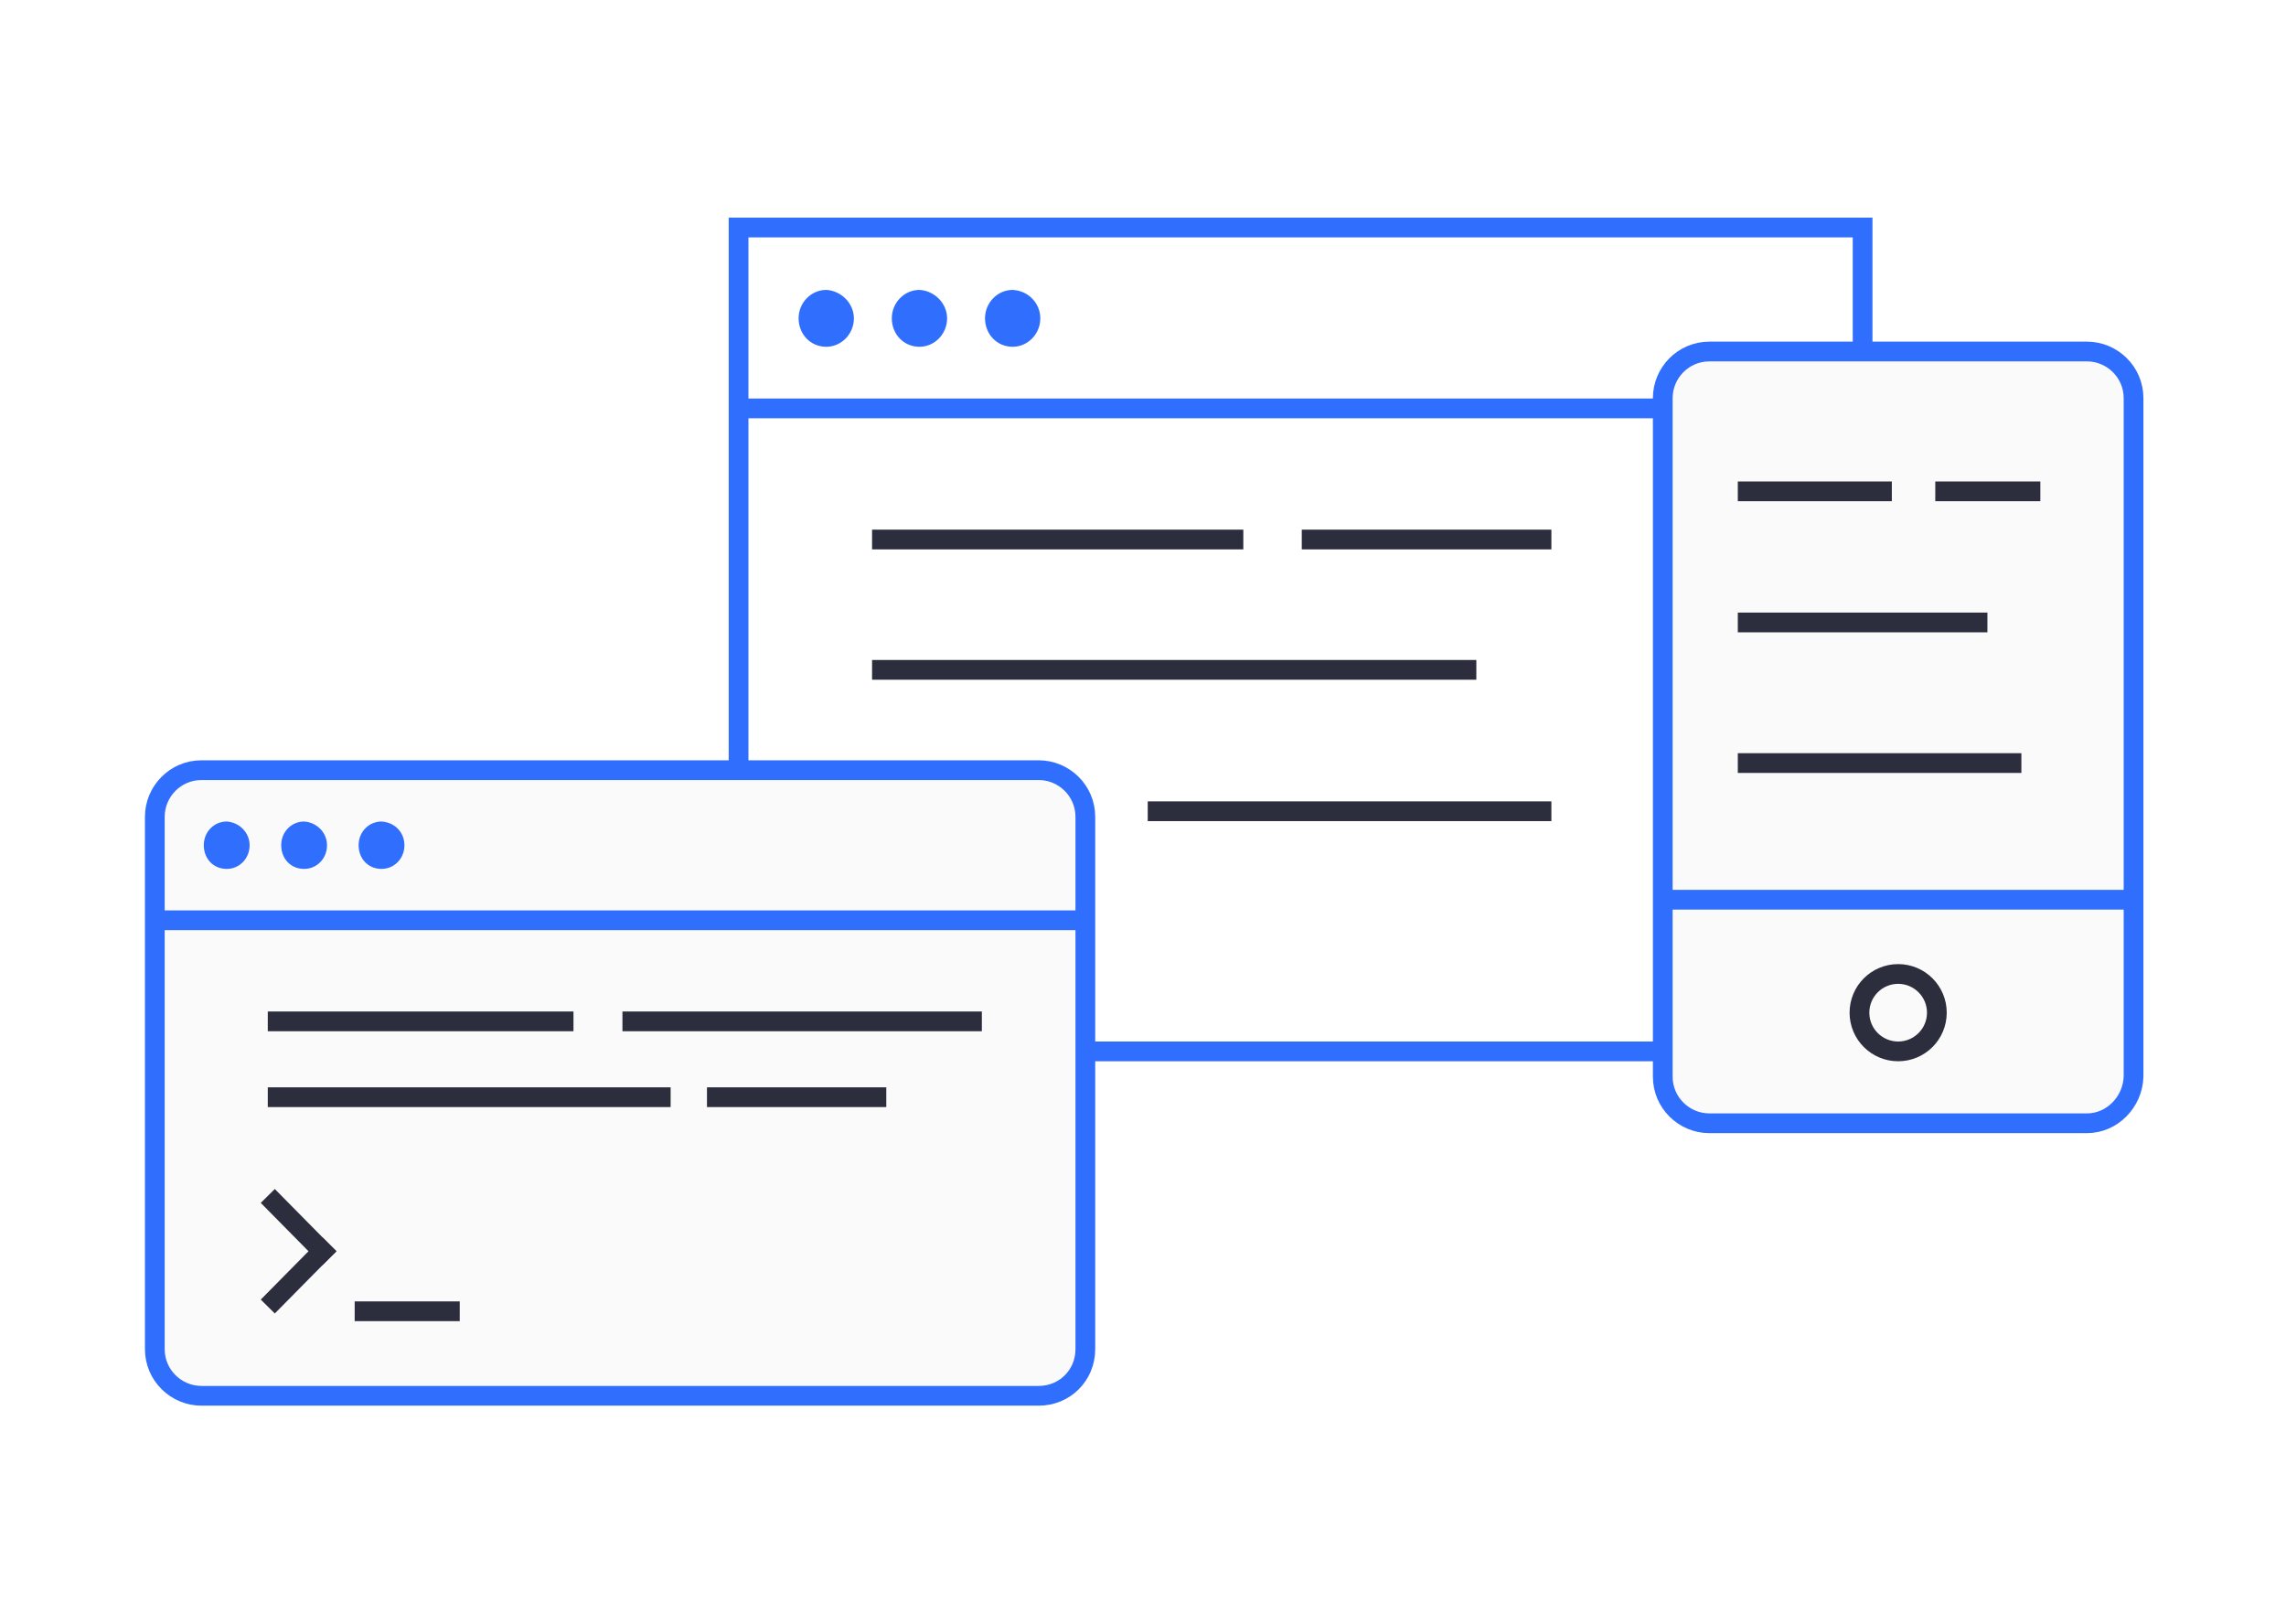 <?xml version="1.0" encoding="utf-8"?>
<!-- Generator: Adobe Illustrator 22.0.1, SVG Export Plug-In . SVG Version: 6.00 Build 0)  -->
<svg version="1.1" id="Capa_1" xmlns="http://www.w3.org/2000/svg" xmlns:xlink="http://www.w3.org/1999/xlink" x="0px" y="0px"
	 viewBox="0 0 289.4 205.6" style="enable-background:new 0 0 289.4 205.6;" xml:space="preserve">
<style type="text/css">
	.st0{fill:#306EFD;}
	.st1{fill:#4DE5FF;}
	.st2{fill:#FFFFFF;}
	.st3{fill:#306EFE;}
	.st4{fill:#1F2534;}
	.st5{filter:url(#Adobe_OpacityMaskFilter);}
	.st6{mask:url(#b_1_);fill:#30C0E5;}
	.st7{filter:url(#Adobe_OpacityMaskFilter_1_);}
	.st8{mask:url(#d_2_);fill:#30C0E5;}
	.st9{filter:url(#Adobe_OpacityMaskFilter_2_);}
	.st10{mask:url(#f_2_);fill:#30C0E5;}
	.st11{fill:#30C0E5;}
	.st12{filter:url(#Adobe_OpacityMaskFilter_3_);}
	.st13{mask:url(#b_3_);fill:#306EFD;}
	.st14{filter:url(#Adobe_OpacityMaskFilter_4_);}
	.st15{mask:url(#b_2_);fill:#306EFD;}
	.st16{fill:none;stroke:#306EFD;stroke-width:2.5;stroke-linecap:round;stroke-miterlimit:10;}
	.st17{fill:#FAFAFA;}
	.st18{fill:none;stroke:#2C2E3E;stroke-width:2.5;stroke-miterlimit:10;}
	.st19{fill:none;stroke:#306EFD;stroke-width:2.5;stroke-miterlimit:10;}
	.st20{fill:none;stroke:#FC324B;stroke-width:2.5;stroke-miterlimit:10;}
	.st21{fill:none;stroke:#306EFD;stroke-width:2.5;stroke-linejoin:round;stroke-miterlimit:10;}
	.st22{fill:none;stroke:#306EFD;stroke-width:2.5;stroke-linecap:round;stroke-linejoin:round;stroke-miterlimit:10;}
	.st23{fill:none;stroke:#2C2E3E;stroke-width:2.5;stroke-linecap:round;stroke-linejoin:round;stroke-miterlimit:10;}
	.st24{fill:#FAFAFA;stroke:#306EFD;stroke-width:2.5;stroke-miterlimit:10;}
	.st25{fill:none;stroke:#2C2E3E;stroke-width:2;stroke-miterlimit:10;}
	.st26{fill:none;stroke:#306EFD;stroke-width:2;stroke-miterlimit:10;}
	.st27{fill:none;stroke:#2C2E3E;stroke-width:2.5;stroke-linecap:round;stroke-miterlimit:10;}
	.st28{fill-rule:evenodd;clip-rule:evenodd;fill:#FAFAFA;stroke:#306EFD;stroke-width:2.5;stroke-miterlimit:10;}
	.st29{fill:#FAFAFA;stroke:#306EFD;stroke-width:2.5;stroke-linecap:round;stroke-linejoin:round;stroke-miterlimit:10;}
	.st30{fill:none;stroke:#2C2E3E;stroke-linecap:round;stroke-miterlimit:10;}
	.st31{fill:none;stroke:#64656D;stroke-linecap:round;stroke-miterlimit:10;}
	.st32{fill:#FAFAFA;stroke:#306EFD;stroke-width:2.5;stroke-linejoin:round;stroke-miterlimit:10;}
</style>
<g>
	<g>
		<path class="st19" d="M227.5,133.1H101.8c-4.6,0-8.3-3.7-8.3-8.3V28.8h142.3v95.9C235.8,129.4,232.1,133.1,227.5,133.1z"/>
		<line class="st19" x1="93.5" y1="51.7" x2="235.8" y2="51.7"/>
		<line class="st18" x1="110.4" y1="68.3" x2="157.4" y2="68.3"/>
		<line class="st18" x1="164.8" y1="68.3" x2="196.4" y2="68.3"/>
		<line class="st18" x1="145.3" y1="102.7" x2="196.4" y2="102.7"/>
		<line class="st18" x1="110.4" y1="84.8" x2="186.9" y2="84.8"/>
		<path class="st0" d="M108.1,40.3c0,2-1.6,3.6-3.5,3.6c-2,0-3.5-1.6-3.5-3.6s1.6-3.6,3.5-3.6C106.5,36.8,108.1,38.4,108.1,40.3
			 M119.9,40.3c0,2-1.6,3.6-3.5,3.6c-2,0-3.5-1.6-3.5-3.6s1.6-3.6,3.5-3.6C118.3,36.8,119.9,38.4,119.9,40.3 M131.7,40.3
			c0,2-1.6,3.6-3.5,3.6c-2,0-3.5-1.6-3.5-3.6s1.6-3.6,3.5-3.6C130.2,36.8,131.7,38.4,131.7,40.3"/>
	</g>
	<g>
		<path class="st17" d="M131.5,176.7h-106c-3.2,0-5.9-2.6-5.9-5.9v-67.4c0-3.2,2.6-5.9,5.9-5.9h106c3.2,0,5.9,2.6,5.9,5.9v67.4
			C137.4,174.1,134.8,176.7,131.5,176.7z"/>
		<path class="st19" d="M131.5,176.7h-106c-3.2,0-5.9-2.6-5.9-5.9v-67.4c0-3.2,2.6-5.9,5.9-5.9h106c3.2,0,5.9,2.6,5.9,5.9v67.4
			C137.4,174.1,134.8,176.7,131.5,176.7z"/>
		<line class="st18" x1="89.5" y1="138.9" x2="112.2" y2="138.9"/>
		<g>
			<line class="st18" x1="33.9" y1="151.4" x2="41.7" y2="159.3"/>
			<line class="st18" x1="41.7" y1="157.5" x2="33.9" y2="165.4"/>
		</g>
		<line class="st18" x1="58.2" y1="166" x2="44.9" y2="166"/>
		<line class="st18" x1="33.9" y1="129.3" x2="72.6" y2="129.3"/>
		<line class="st18" x1="78.8" y1="129.3" x2="124.3" y2="129.3"/>
		<line class="st18" x1="33.9" y1="138.9" x2="84.9" y2="138.9"/>
		<line class="st19" x1="19.4" y1="116.5" x2="137.4" y2="116.5"/>
		<path class="st0" d="M31.6,107c0,1.7-1.3,3-2.9,3c-1.7,0-2.9-1.3-2.9-3s1.3-3,2.9-3C30.3,104.1,31.6,105.4,31.6,107 M41.4,107
			c0,1.7-1.3,3-2.9,3c-1.7,0-2.9-1.3-2.9-3s1.3-3,2.9-3C40.1,104.1,41.4,105.4,41.4,107 M51.2,107c0,1.7-1.3,3-2.9,3
			c-1.7,0-2.9-1.3-2.9-3s1.3-3,2.9-3C50,104.1,51.2,105.4,51.2,107"/>
	</g>
	<g>
		<path class="st17" d="M264.2,142.2h-47.8c-3.2,0-5.9-2.6-5.9-5.9V50.4c0-3.2,2.6-5.9,5.9-5.9h47.8c3.2,0,5.9,2.6,5.9,5.9v85.9
			C270,139.5,267.4,142.2,264.2,142.2z"/>
		<path class="st19" d="M264.2,142.2h-47.8c-3.2,0-5.9-2.6-5.9-5.9V50.4c0-3.2,2.6-5.9,5.9-5.9h47.8c3.2,0,5.9,2.6,5.9,5.9v85.9
			C270,139.5,267.4,142.2,264.2,142.2z"/>
		<line class="st18" x1="220" y1="62.2" x2="239.5" y2="62.2"/>
		<line class="st18" x1="245" y1="62.2" x2="258.3" y2="62.2"/>
		<line class="st18" x1="220" y1="78.8" x2="251.6" y2="78.8"/>
		<line class="st18" x1="220" y1="96.6" x2="255.9" y2="96.6"/>
		<line class="st19" x1="210.5" y1="113.9" x2="270" y2="113.9"/>
		<circle class="st18" cx="240.3" cy="128.2" r="4.9"/>
	</g>
</g>
</svg>
